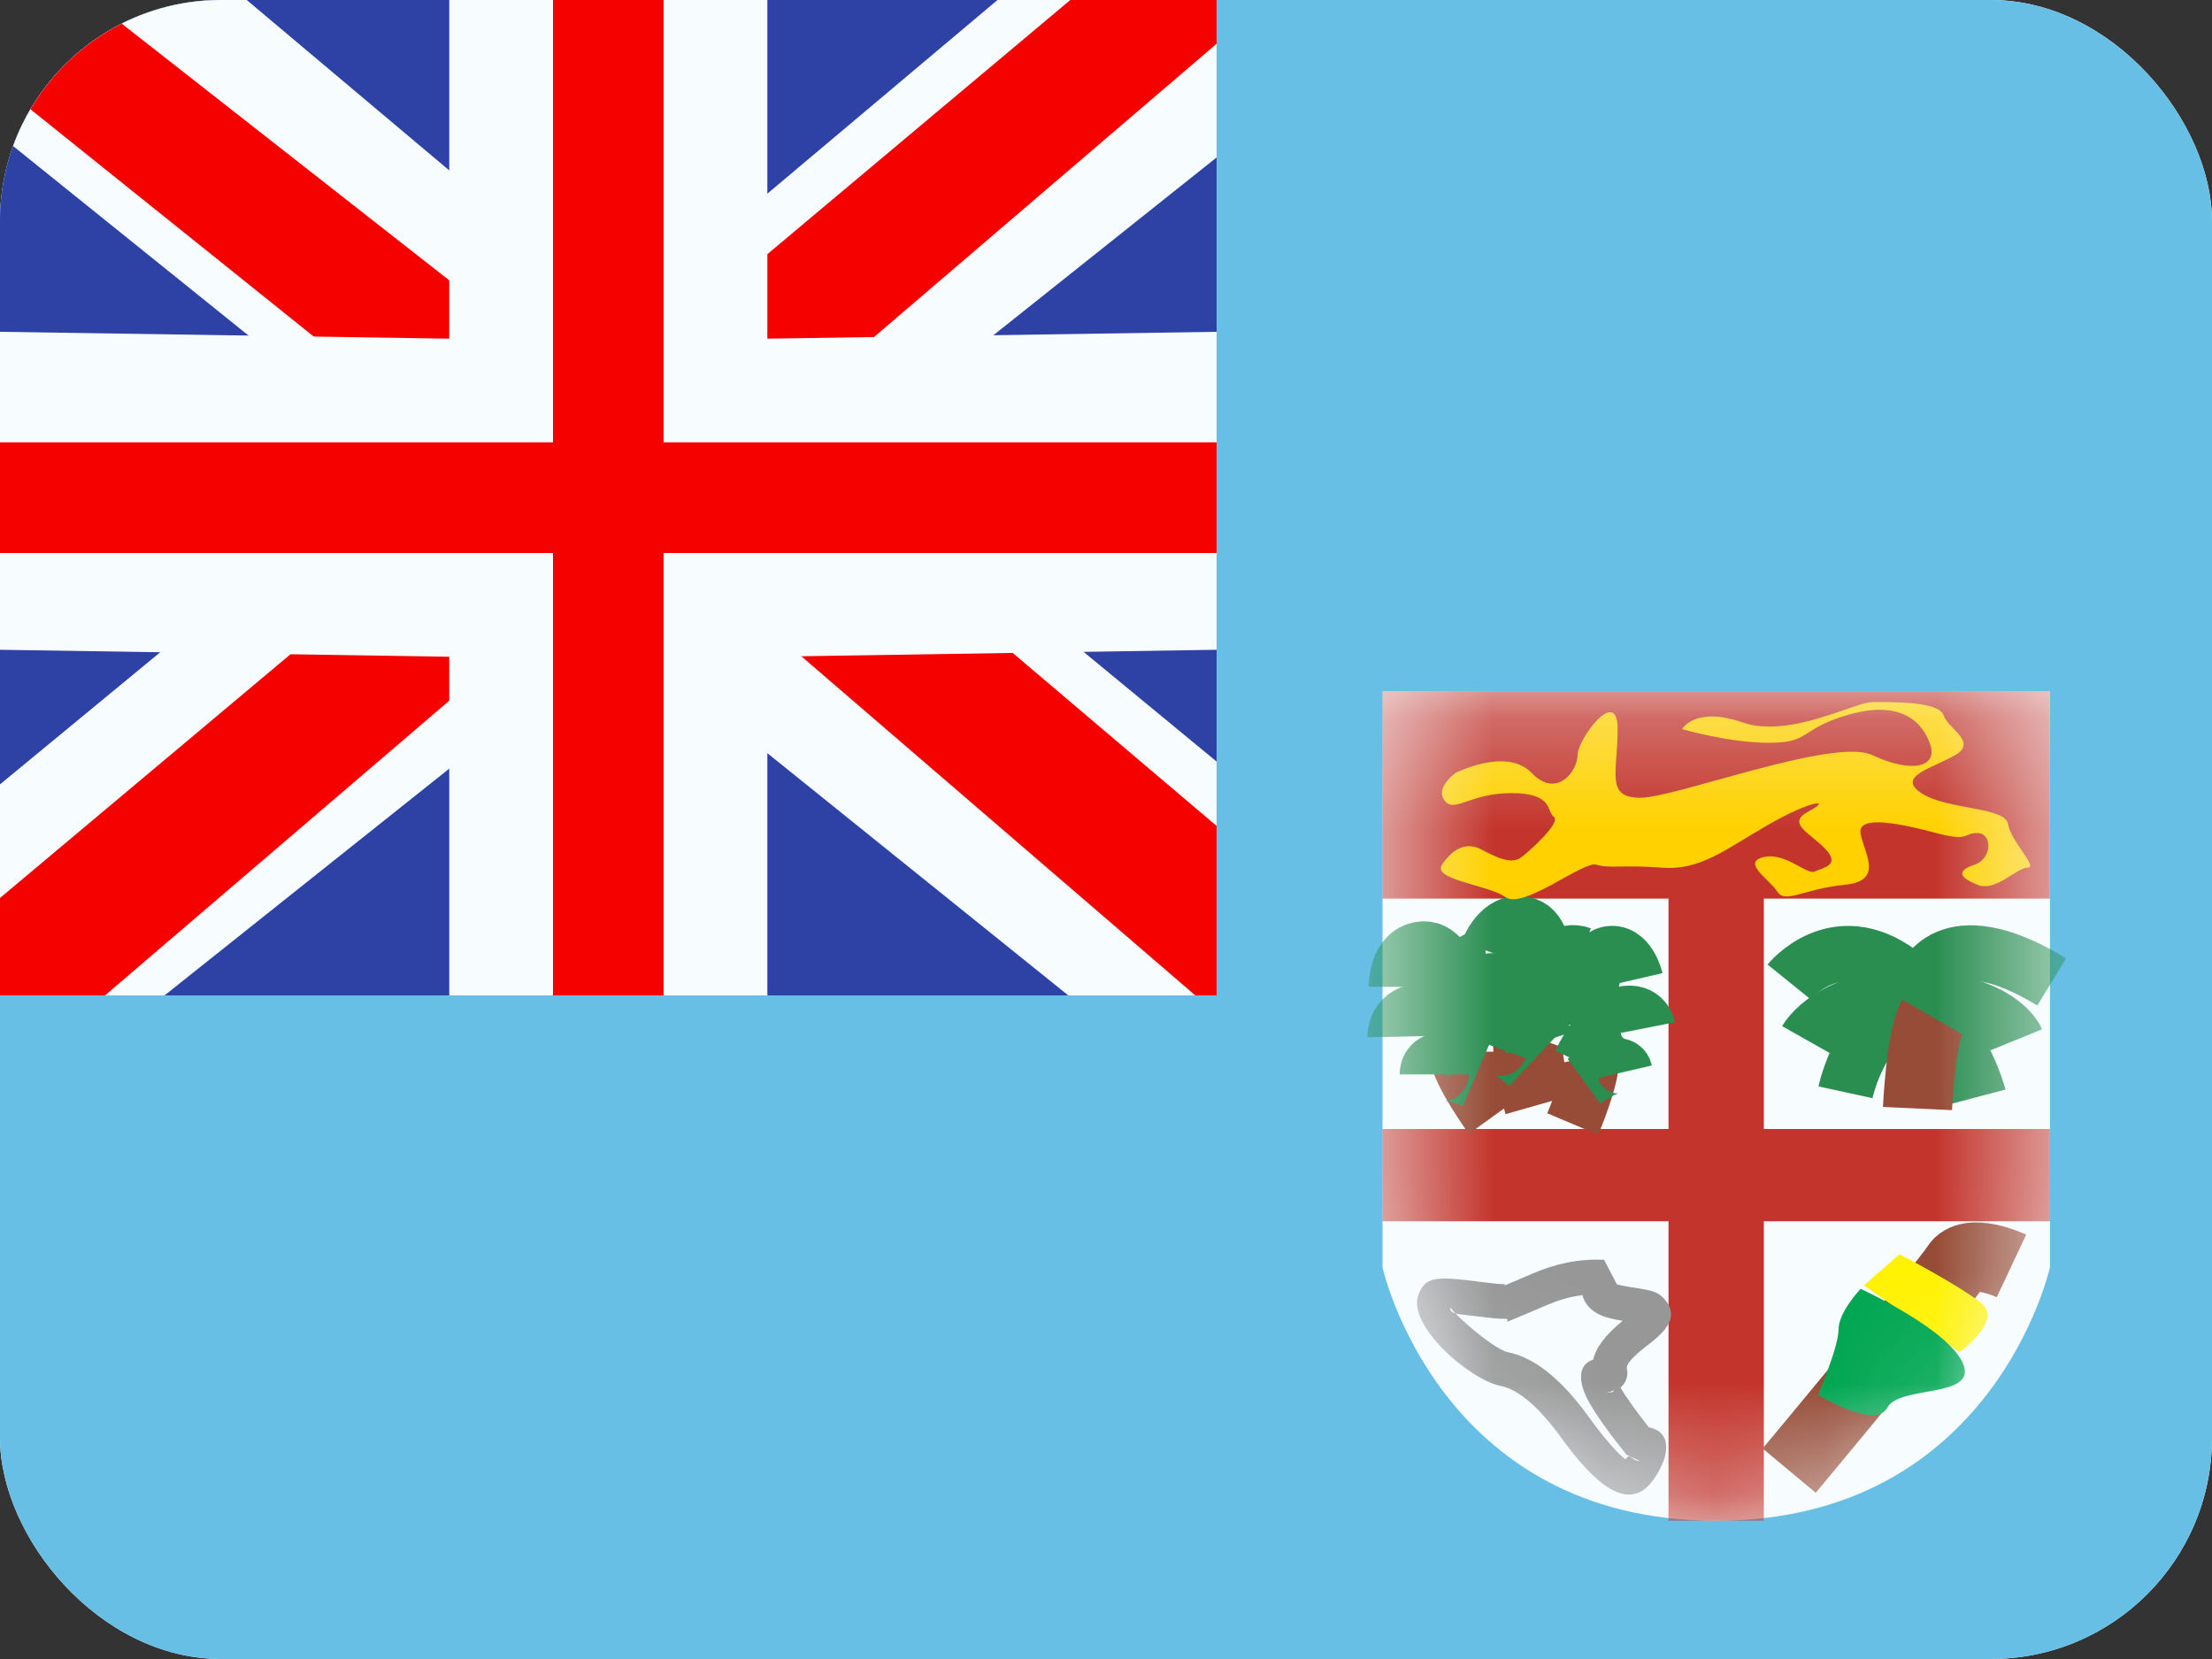 <svg width="20" height="15" viewBox="0 0 20 15" fill="none" xmlns="http://www.w3.org/2000/svg">
<rect x="0" y="0" width="20" height="15" fill="#333333" stroke="none"/>
<g clip-path="url(#clip0_3122_25505)">
<rect width="20" height="15" rx="2" fill="white"/>
<path fill-rule="evenodd" clip-rule="evenodd" d="M0 0V15H20V0H0Z" fill="#67BFE5"/>
<g clip-path="url(#clip1_3122_25505)">
<rect width="11" height="9" fill="#2E42A5"/>
<path d="M-1.253 8.125L1.223 9.211L11.306 1.18L12.612 -0.433L9.965 -0.796L5.852 2.665L2.542 4.996L-1.253 8.125Z" fill="#F7FCFF"/>
<path d="M-0.914 8.886L0.347 9.516L12.143 -0.583H10.372L-0.914 8.886Z" fill="#F50100"/>
<path d="M12.503 8.125L10.306 9.521L-0.056 1.18L-1.362 -0.433L1.285 -0.796L5.398 2.665L8.708 4.996L12.503 8.125Z" fill="#F7FCFF"/>
<path d="M12.418 8.671L11.157 9.301L6.134 4.977L4.645 4.494L-1.488 -0.427H0.283L6.413 4.377L8.041 4.957L12.418 8.671Z" fill="#F50100"/>
<path fill-rule="evenodd" clip-rule="evenodd" d="M6 0H5V4H0V5H5V9H6V5H11V4H6V0Z" fill="#F50100"/>
<path fill-rule="evenodd" clip-rule="evenodd" d="M4.062 0H6.938V3.062L11 3V5.875L6.938 5.938V9H4.062V5.938L0 5.875V3L4.062 3.062V0ZM5 4H0V5H5V9H6V5H11V4H6V0H5V4Z" fill="#F7FCFF"/>
</g>
<path fill-rule="evenodd" clip-rule="evenodd" d="M12.5 6.25H18.535V11.458C18.535 11.458 18.028 13.75 15.517 13.75C13.006 13.75 12.5 11.458 12.5 11.458V6.25Z" fill="#F7FCFF"/>
<mask id="mask0_3122_25505" style="mask-type:luminance" maskUnits="userSpaceOnUse" x="12" y="6" width="7" height="8">
<path fill-rule="evenodd" clip-rule="evenodd" d="M12.5 6.25H18.535V11.458C18.535 11.458 18.028 13.75 15.517 13.75C13.006 13.75 12.5 11.458 12.5 11.458V6.25Z" fill="white"/>
</mask>
<g mask="url(#mask0_3122_25505)">
<rect x="12.5" y="6.25" width="6.034" height="1.875" fill="#C3352C"/>
<rect x="15.086" y="7.917" width="0.862" height="5.833" fill="#C3352C"/>
<path fill-rule="evenodd" clip-rule="evenodd" d="M12.5 10.208H18.535V11.042H12.5V10.208Z" fill="#C3352C"/>
<path fill-rule="evenodd" clip-rule="evenodd" d="M14.088 12.961C14.451 13.474 14.746 13.674 14.955 13.371C15.102 13.159 15.117 12.947 14.908 12.905C14.787 12.751 14.701 12.63 14.652 12.547L14.659 12.54C14.718 12.483 14.72 12.407 14.709 12.378C14.704 12.34 14.733 12.287 14.922 12.143C15.092 12.012 15.168 11.889 15.056 11.754C14.998 11.683 14.945 11.668 14.778 11.643L14.727 11.635C14.677 11.627 14.641 11.619 14.619 11.612L14.503 11.39C14.261 11.382 14.071 11.425 13.864 11.512C13.775 11.55 13.715 11.576 13.675 11.593L13.675 11.593L13.675 11.593C13.614 11.619 13.599 11.625 13.598 11.624C13.598 11.624 13.6 11.623 13.601 11.621C13.606 11.618 13.614 11.611 13.602 11.611C13.559 11.611 13.511 11.606 13.38 11.59L13.355 11.586C12.977 11.539 12.883 11.541 12.822 11.716C12.729 11.983 13.279 12.473 13.572 12.532C13.718 12.561 13.893 12.702 14.088 12.961ZM14.498 12.593C14.533 12.593 14.561 12.591 14.585 12.585L14.592 12.569C14.573 12.582 14.543 12.593 14.498 12.593ZM13.121 11.855C13.114 11.846 13.111 11.834 13.117 11.819C13.116 11.822 13.119 11.829 13.127 11.839C13.134 11.848 13.145 11.861 13.159 11.875C13.142 11.87 13.129 11.864 13.121 11.855ZM13.633 12.226C13.528 12.204 13.262 11.983 13.159 11.875C13.186 11.883 13.223 11.887 13.262 11.891L13.262 11.891C13.28 11.893 13.298 11.894 13.316 11.897L13.341 11.9C13.488 11.918 13.54 11.924 13.602 11.924C13.639 11.924 13.631 11.936 13.627 11.944C13.625 11.946 13.624 11.948 13.625 11.949C13.627 11.953 13.655 11.94 13.798 11.88L13.798 11.88L13.986 11.8C14.096 11.754 14.197 11.723 14.308 11.71C14.32 11.762 14.351 11.809 14.4 11.848C14.467 11.899 14.542 11.921 14.671 11.942C14.511 12.075 14.43 12.185 14.405 12.293C14.26 12.339 14.273 12.502 14.36 12.664C14.421 12.778 14.535 12.939 14.705 13.152L14.827 13.21C14.791 13.21 14.771 13.194 14.755 13.181C14.736 13.165 14.725 13.156 14.698 13.194C14.697 13.196 14.583 13.119 14.34 12.777C14.102 12.459 13.87 12.273 13.633 12.226ZM14.395 12.413C14.398 12.411 14.397 12.409 14.397 12.406L14.397 12.406L14.395 12.413ZM14.495 12.28L14.486 12.28L14.49 12.281C14.492 12.281 14.494 12.28 14.495 12.28ZM14.498 12.28C14.497 12.28 14.496 12.28 14.495 12.28L14.498 12.28Z" fill="#979797"/>
<path d="M13.534 10.069C13.534 10.069 13.236 9.656 13.236 9.509" stroke="#964C36" stroke-width="0.625"/>
<path d="M13.349 9.714C13.349 9.714 12.968 9.551 12.968 9.714" stroke="#2A8E51" stroke-width="0.625"/>
<path d="M13.343 9.543C13.343 9.543 13.075 9.202 12.873 9.202C12.672 9.202 12.676 9.372 12.676 9.372" stroke="#2A8E51" stroke-width="0.625"/>
<path d="M13.19 9.201C13.19 9.201 13.07 8.643 12.879 8.643C12.687 8.643 12.687 8.922 12.687 8.922" stroke="#2A8E51" stroke-width="0.625"/>
<path d="M13.238 9.2C13.238 9.2 13.185 8.722 13.432 8.722" stroke="#2A8E51" stroke-width="0.625"/>
<path d="M13.913 9.988C13.913 9.988 13.774 9.499 13.824 9.36" stroke="#964C36" stroke-width="0.625"/>
<path d="M13.86 9.592C13.86 9.592 13.558 9.308 13.502 9.461" stroke="#2A8E51" stroke-width="0.625"/>
<path d="M13.913 9.429C13.913 9.429 13.778 9.016 13.588 8.947C13.399 8.878 13.345 9.04 13.345 9.04" stroke="#2A8E51" stroke-width="0.625"/>
<path d="M13.886 9.055C13.886 9.055 13.965 8.49 13.785 8.424C13.604 8.359 13.509 8.621 13.509 8.621" stroke="#2A8E51" stroke-width="0.625"/>
<path d="M13.932 9.071C13.932 9.071 14.046 8.603 14.277 8.687" stroke="#2A8E51" stroke-width="0.625"/>
<path d="M14.22 10.163C14.22 10.163 14.418 9.694 14.385 9.55" stroke="#964C36" stroke-width="0.5"/>
<path d="M14.321 9.775C14.321 9.775 14.655 9.531 14.692 9.69" stroke="#2A8E51" stroke-width="0.5"/>
<path d="M14.288 9.607C14.288 9.607 14.473 9.214 14.669 9.169C14.866 9.124 14.899 9.291 14.899 9.291" stroke="#2A8E51" stroke-width="0.5"/>
<path d="M14.36 9.24C14.36 9.24 14.351 8.669 14.538 8.626C14.725 8.583 14.788 8.855 14.788 8.855" stroke="#2A8E51" stroke-width="0.5"/>
<path d="M14.313 9.25C14.313 9.25 14.257 8.772 14.017 8.827" stroke="#2A8E51" stroke-width="0.5"/>
<path d="M16.686 9.876C16.686 9.876 16.837 9.18 17.268 9.18C17.698 9.18 17.891 9.915 17.891 9.915" stroke="#2A8E51" stroke-width="0.5"/>
<path d="M16.331 9.401C16.331 9.401 16.563 8.99 17.328 9.024C18.092 9.057 18.232 9.401 18.232 9.401" stroke="#2A8E51" stroke-width="0.5"/>
<path d="M16.176 8.878C16.176 8.878 16.596 8.358 17.185 8.799L17.385 8.878C17.385 8.878 17.585 8.289 18.551 8.878" stroke="#2A8E51" stroke-width="0.5"/>
<path d="M17.337 10.023C17.337 10.023 17.367 9.374 17.47 9.195" stroke="#964C36" stroke-width="0.625"/>
<path d="M18.187 11.446C18.187 11.446 17.8 11.264 17.685 11.446C17.569 11.628 16.177 13.297 16.177 13.297" stroke="#964C36" stroke-width="0.625"/>
<path fill-rule="evenodd" clip-rule="evenodd" d="M16.853 11.622L17.716 12.225C17.716 12.225 18.113 11.942 17.914 11.782C17.716 11.622 17.174 11.34 17.174 11.34L16.853 11.622Z" fill="#FFF203"/>
<path fill-rule="evenodd" clip-rule="evenodd" d="M16.823 11.653C16.823 11.653 16.623 11.862 16.623 12.022C16.623 12.182 16.437 12.611 16.437 12.611C16.437 12.611 16.957 12.931 17.065 12.727C17.173 12.523 17.875 12.645 17.751 12.334C17.627 12.022 16.823 11.653 16.823 11.653Z" fill="#00A651"/>
<path fill-rule="evenodd" clip-rule="evenodd" d="M13.16 6.989C13.16 6.989 13.621 6.752 13.849 6.989C14.077 7.225 14.264 6.969 14.264 6.827C14.264 6.684 14.626 6.194 14.626 6.592C14.626 6.989 14.514 7.213 14.832 7.213C15.15 7.213 16.584 6.664 16.928 6.827C17.271 6.989 17.535 6.949 17.447 6.716C17.36 6.483 17.135 6.338 16.703 6.465C16.27 6.592 16.372 6.716 15.998 6.716C15.625 6.716 15.209 6.592 15.209 6.592C15.209 6.592 15.326 6.383 15.752 6.531C16.179 6.68 16.768 6.348 16.928 6.348C17.088 6.348 17.528 6.338 17.572 6.465C17.616 6.592 17.882 6.708 17.679 6.827C17.476 6.945 17.142 7.019 17.372 7.171C17.602 7.323 18.131 7.294 18.156 7.451C18.182 7.609 18.433 7.845 18.332 7.845C18.231 7.845 18.049 8.067 17.88 8C17.711 7.932 17.691 7.873 17.853 7.818C18.016 7.763 18.014 7.532 17.88 7.532C17.746 7.532 17.812 7.613 17.507 7.532C17.202 7.451 16.798 7.362 16.822 7.532C16.847 7.703 17.045 7.965 16.679 8C16.313 8.035 16.141 8.175 16.07 8.062C15.998 7.949 15.744 7.799 15.944 7.75C16.144 7.702 16.336 7.914 16.408 7.88C16.48 7.845 16.644 7.826 16.507 7.679C16.37 7.532 16.144 7.446 16.353 7.336C16.563 7.226 16.398 7.224 15.998 7.451C15.6 7.679 15.377 7.872 15.027 7.845C14.677 7.818 14.546 7.855 14.433 7.818C14.32 7.781 13.772 8.225 13.614 8.112C13.456 8 12.947 7.956 13.038 7.818C13.13 7.679 13.253 7.608 13.39 7.679C13.528 7.75 13.664 7.822 13.757 7.75C13.849 7.679 14.116 7.434 14.049 7.385C13.982 7.336 14.047 7.171 13.666 7.171C13.286 7.171 13.152 7.355 13.062 7.239C12.971 7.123 13.16 6.989 13.16 6.989Z" fill="#FFD100"/>
</g>
</g>
<defs>
<clipPath id="clip0_3122_25505">
<rect width="20" height="15" rx="2" fill="white"/>
</clipPath>
<clipPath id="clip1_3122_25505">
<rect width="11" height="9" fill="white"/>
</clipPath>
</defs>
</svg>
